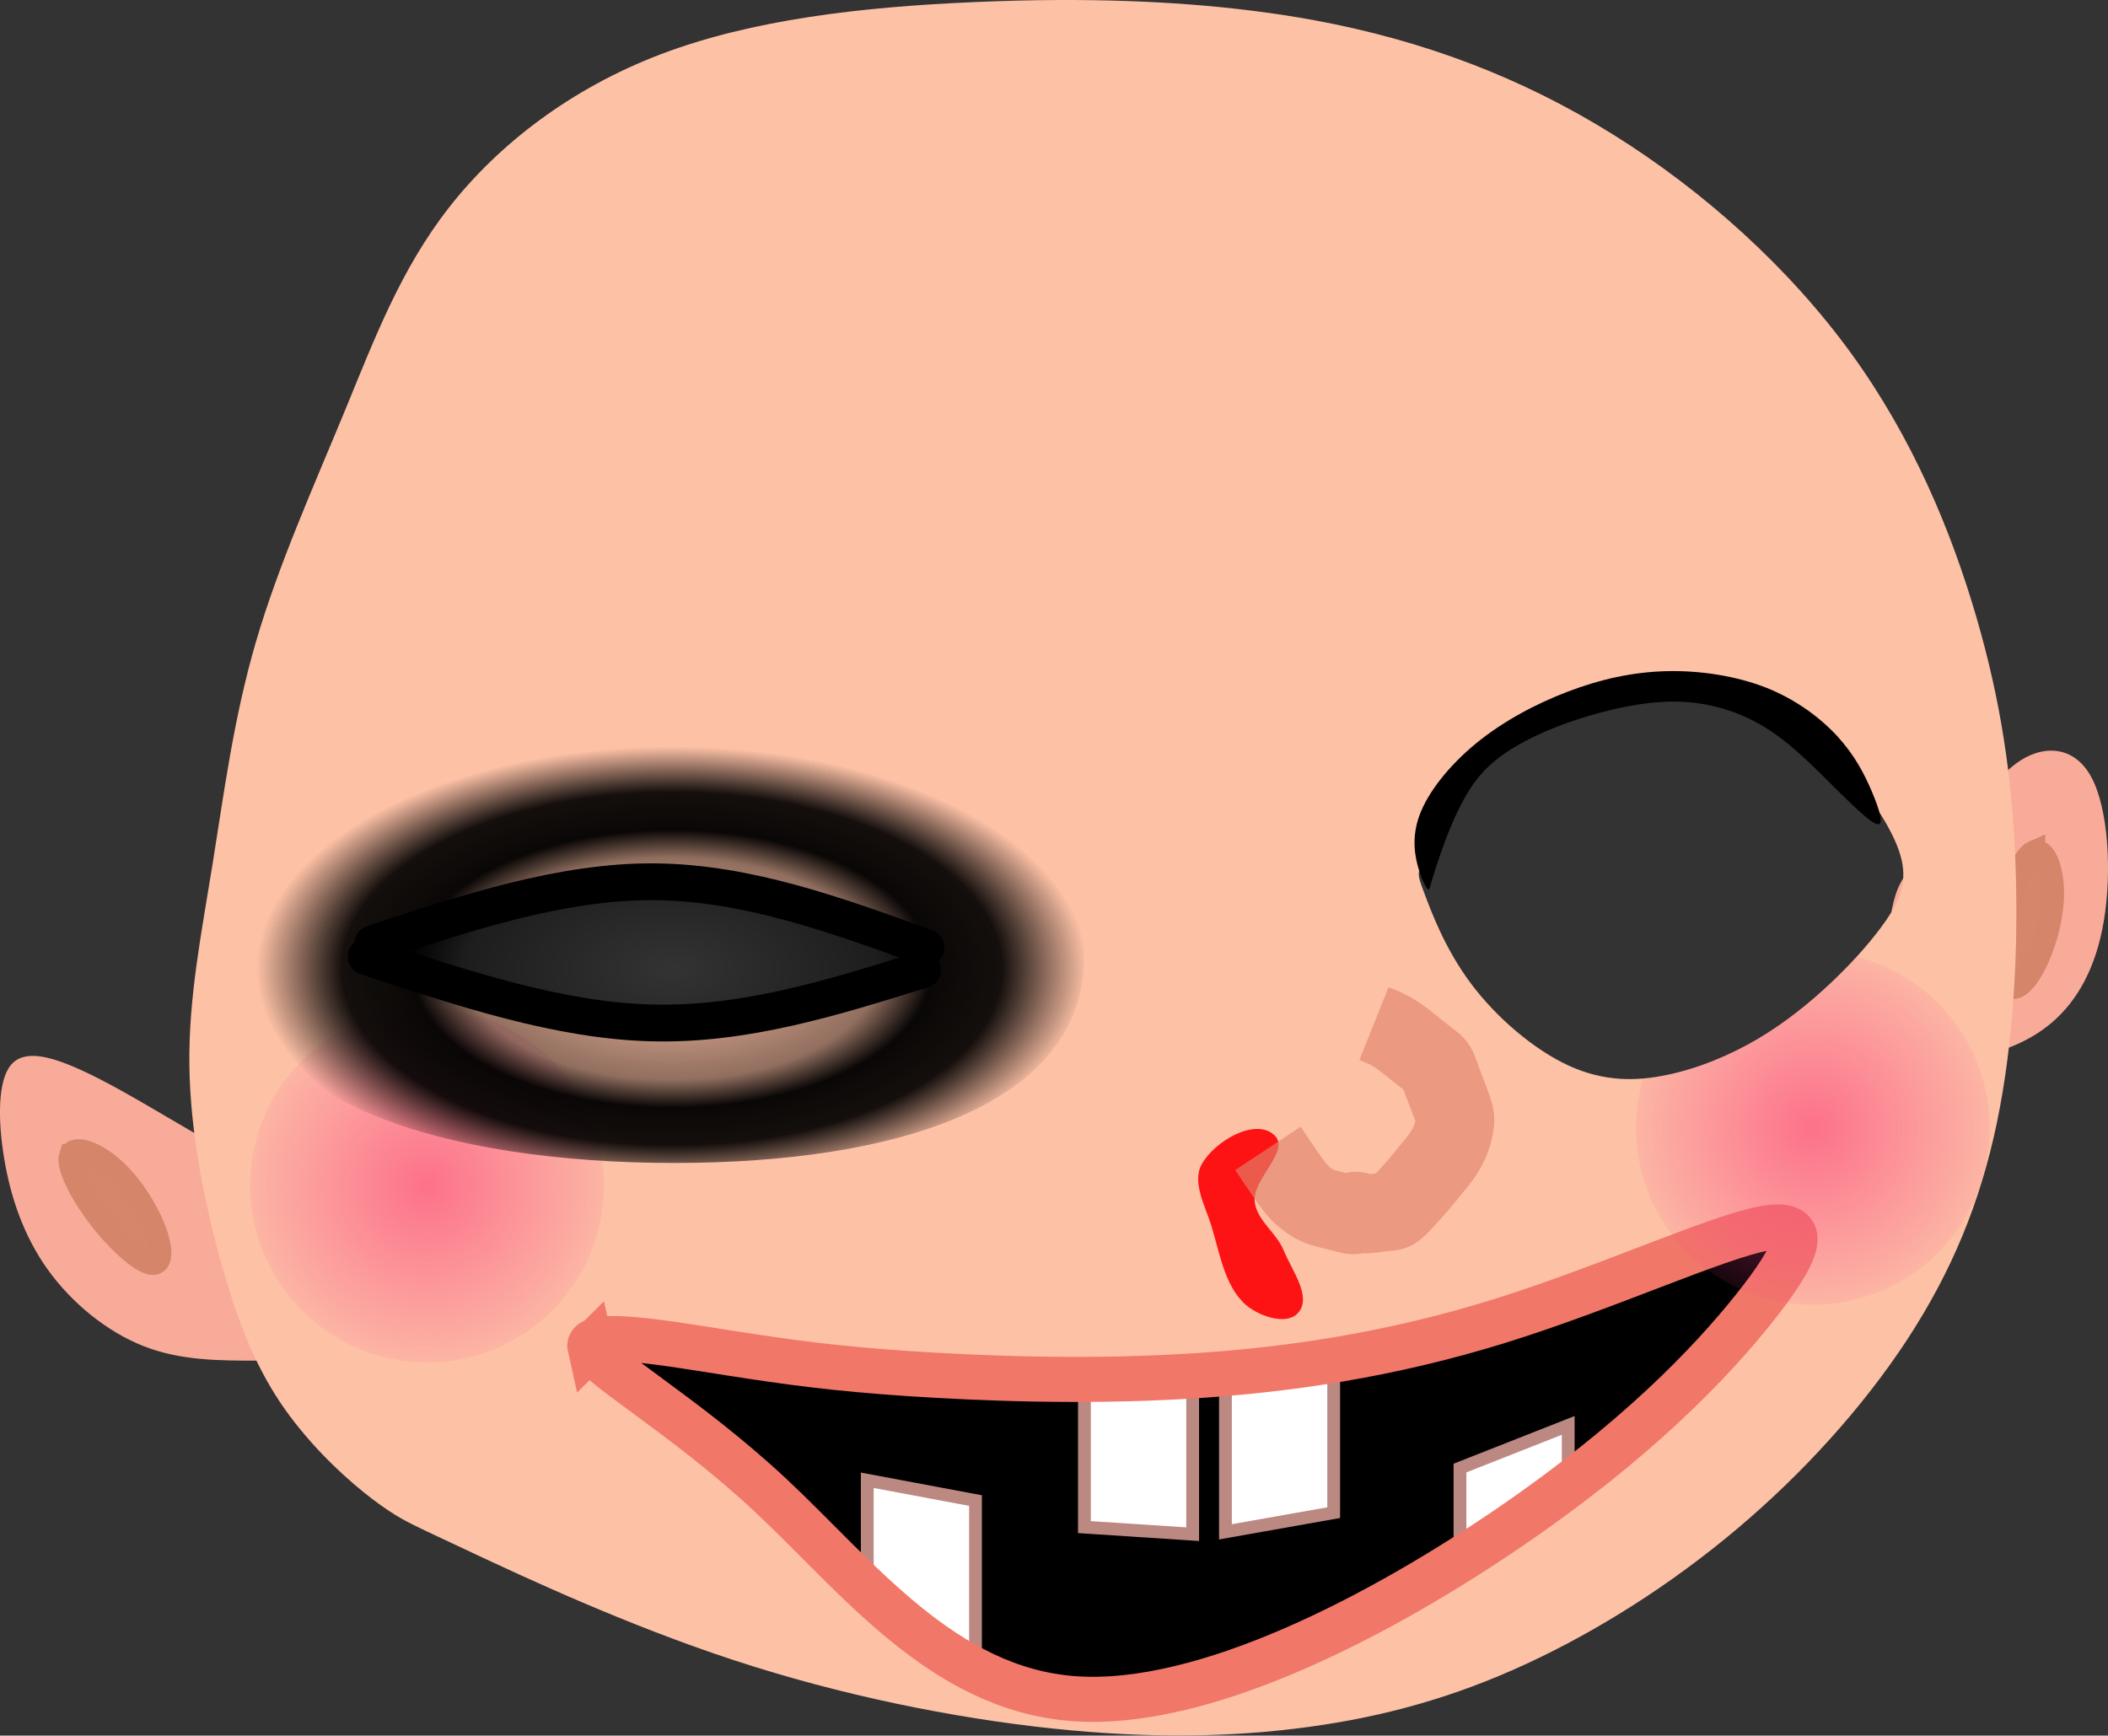 <?xml version="1.0" encoding="UTF-8" standalone="no"?>
<!-- Created with Inkscape (http://www.inkscape.org/) -->

<svg
   width="15.172mm"
   height="12.493mm"
   viewBox="0 0 15.172 12.493"
   version="1.1"
   id="svg1"
   xml:space="preserve"
   inkscape:version="1.3.2 (091e20ef0f, 2023-11-25)"
   sodipodi:docname="LR4Direction.svg"
   xmlns:inkscape="http://www.inkscape.org/namespaces/inkscape"
   xmlns:sodipodi="http://sodipodi.sourceforge.net/DTD/sodipodi-0.dtd"
   xmlns:xlink="http://www.w3.org/1999/xlink"
   xmlns="http://www.w3.org/2000/svg"
   xmlns:svg="http://www.w3.org/2000/svg"><rect x="0" y="0" width="15.172" height="12.493" fill="#333333" stroke="none"/><sodipodi:namedview
     id="namedview1"
     pagecolor="#505050"
     bordercolor="#eeeeee"
     borderopacity="1"
     inkscape:showpageshadow="0"
     inkscape:pageopacity="0"
     inkscape:pagecheckerboard="0"
     inkscape:deskcolor="#d1d1d1"
     inkscape:document-units="mm"
     inkscape:zoom="0.7071068"
     inkscape:cx="222.03152"
     inkscape:cy="558.61434"
     inkscape:window-width="1366"
     inkscape:window-height="706"
     inkscape:window-x="-8"
     inkscape:window-y="-8"
     inkscape:window-maximized="1"
     inkscape:current-layer="layer2"
     showgrid="false" /><defs
     id="defs1"><inkscape:path-effect
       effect="bspline"
       id="path-effect305"
       is_visible="true"
       lpeversion="1.3"
       weight="33.333"
       steps="2"
       helper_size="0"
       apply_no_weight="true"
       apply_with_weight="true"
       only_selected="false"
       uniform="false" /><inkscape:path-effect
       effect="bspline"
       id="path-effect303"
       is_visible="true"
       lpeversion="1.3"
       weight="33.333"
       steps="2"
       helper_size="0"
       apply_no_weight="true"
       apply_with_weight="true"
       only_selected="false"
       uniform="false" /><inkscape:path-effect
       effect="bspline"
       id="path-effect301"
       is_visible="true"
       lpeversion="1.3"
       weight="33.333"
       steps="2"
       helper_size="0"
       apply_no_weight="true"
       apply_with_weight="true"
       only_selected="false"
       uniform="false" /><inkscape:path-effect
       effect="bspline"
       id="path-effect299"
       is_visible="true"
       lpeversion="1.3"
       weight="33.333"
       steps="2"
       helper_size="0"
       apply_no_weight="true"
       apply_with_weight="true"
       only_selected="false"
       uniform="false" /><inkscape:path-effect
       effect="bspline"
       id="path-effect297"
       is_visible="true"
       lpeversion="1.3"
       weight="33.333"
       steps="2"
       helper_size="0"
       apply_no_weight="true"
       apply_with_weight="true"
       only_selected="false"
       uniform="false" /><inkscape:path-effect
       effect="bspline"
       id="path-effect291"
       is_visible="true"
       lpeversion="1.3"
       weight="33.333"
       steps="2"
       helper_size="0"
       apply_no_weight="true"
       apply_with_weight="true"
       only_selected="false"
       uniform="false" /><inkscape:path-effect
       effect="bspline"
       id="path-effect285"
       is_visible="true"
       lpeversion="1.3"
       weight="33.333"
       steps="2"
       helper_size="0"
       apply_no_weight="true"
       apply_with_weight="true"
       only_selected="false"
       uniform="false" /><inkscape:path-effect
       effect="bspline"
       id="path-effect283"
       is_visible="true"
       lpeversion="1.3"
       weight="33.333"
       steps="2"
       helper_size="0"
       apply_no_weight="true"
       apply_with_weight="true"
       only_selected="false"
       uniform="false" /><inkscape:path-effect
       effect="bspline"
       id="path-effect279"
       is_visible="true"
       lpeversion="1.3"
       weight="33.333"
       steps="2"
       helper_size="0"
       apply_no_weight="true"
       apply_with_weight="true"
       only_selected="false"
       uniform="false" /><linearGradient
       id="linearGradient49"
       inkscape:collect="always"><stop
         style="stop-color:#000000;stop-opacity:0;"
         offset="0"
         id="stop50" /><stop
         style="stop-color:#000000;stop-opacity:0.429;"
         offset="0.5"
         id="stop185" /><stop
         style="stop-color:#000000;stop-opacity:0.963;"
         offset="0.625"
         id="stop187" /><stop
         style="stop-color:#000000;stop-opacity:0.92;"
         offset="0.794"
         id="stop186" /><stop
         style="stop-color:#000000;stop-opacity:0;"
         offset="1"
         id="stop49" /></linearGradient><linearGradient
       id="linearGradient21"
       inkscape:collect="always"><stop
         style="stop-color:#fd4878;stop-opacity:1;"
         offset="0"
         id="stop21" /><stop
         style="stop-color:#f8438c;stop-opacity:0.148;"
         offset="1"
         id="stop22" /></linearGradient><radialGradient
       inkscape:collect="always"
       xlink:href="#linearGradient49"
       id="radialGradient305"
       gradientUnits="userSpaceOnUse"
       gradientTransform="matrix(1.182,0,0,0.633,20.31,87.292)"
       cx="116.226"
       cy="156.053"
       fx="116.226"
       fy="156.053"
       r="2.526" /><radialGradient
       inkscape:collect="always"
       xlink:href="#linearGradient21"
       id="radialGradient306"
       gradientUnits="userSpaceOnUse"
       gradientTransform="translate(53.857,34.433)"
       cx="102.069"
       cy="153.202"
       fx="102.069"
       fy="153.202"
       r="1.273" /><radialGradient
       inkscape:collect="always"
       xlink:href="#linearGradient21"
       id="radialGradient307"
       gradientUnits="userSpaceOnUse"
       gradientTransform="translate(63.831,34.017)"
       cx="102.069"
       cy="153.202"
       fx="102.069"
       fy="153.202"
       r="1.273" /></defs><g
     inkscape:groupmode="layer"
     id="layer2"
     inkscape:label="Layer 2"
     transform="translate(-59.528,-156.771)"><g
       id="g309"
       transform="translate(-93.324,-22.33)"
       inkscape:export-filename="..\Binary\Data\Sprites\LittleRedFaceBroken.svg"
       inkscape:export-xdpi="96"
       inkscape:export-ydpi="96"><path
         style="fill:#f9ab99;fill-opacity:1;fill-rule:evenodd;stroke:none;stroke-width:0.265px;stroke-linecap:butt;stroke-linejoin:miter;stroke-opacity:1"
         d="m 79.447,146.53 c -0.254,-0.289 -0.577,-0.473 -0.854,-0.635 -0.277,-0.162 -0.508,-0.3 -0.716,-0.392 -0.208,-0.092 -0.393,-0.139 -0.485,-0.023 -0.092,0.115 -0.092,0.393 -0.046,0.67 0.046,0.277 0.139,0.554 0.312,0.797 0.173,0.242 0.427,0.45 0.693,0.554 0.266,0.104 0.543,0.104 0.831,0.104 0.289,0 0.589,0 0.646,-0.196 0.058,-0.196 -0.127,-0.589 -0.381,-0.877 z"
         id="path254"
         inkscape:path-effect="#path-effect279"
         inkscape:original-d="m 79.515929,146.42567 c -0.323236,-0.1847 -0.646472,-0.36941 -0.969706,-0.55411 -0.230888,-0.13854 -0.461766,-0.27706 -0.692647,-0.41559 -0.184711,-0.0462 -0.369414,-0.0924 -0.554119,-0.13853 0,0.27706 0,0.55412 0,0.83118 0.09235,0.27706 0.184705,0.55411 0.277058,0.83117 0.253976,0.2078 0.507942,0.41559 0.761913,0.62338 0.277066,0 0.554119,0 0.831178,0 0.300154,0 0.600294,0 0.90044,0 -0.184708,-0.3925 -0.369411,-0.785 -0.554117,-1.1775 z"
         transform="translate(75.536,41.29)" /><path
         style="fill:#f9ab99;fill-opacity:1;fill-rule:evenodd;stroke:none;stroke-width:0.265px;stroke-linecap:butt;stroke-linejoin:miter;stroke-opacity:1"
         d="m 91.845,144.071 c 0.069,-0.139 0.208,-0.416 0.393,-0.554 0.185,-0.139 0.416,-0.139 0.543,0.092 0.127,0.231 0.15,0.693 0.092,1.039 -0.058,0.346 -0.196,0.577 -0.369,0.727 -0.173,0.15 -0.381,0.219 -0.589,0.266 -0.208,0.046 -0.416,0.069 -0.519,-0.173 -0.104,-0.242 -0.104,-0.75 -0.023,-1.004 0.081,-0.254 0.242,-0.254 0.323,-0.254 0.081,0 0.081,-3e-5 0.15,-0.139 z"
         id="path256"
         inkscape:path-effect="#path-effect283"
         inkscape:original-d="m 91.775789,144.2092 c 0.138531,-0.27706 0.277059,-0.55411 0.415589,-0.83117 0.230886,0 0.461765,0 0.692648,0 0.0231,0.46177 0.04617,0.92352 0.06926,1.38529 -0.138533,0.23089 -0.277061,0.46177 -0.415589,0.69265 -0.207798,0.0693 -0.415589,0.13853 -0.623382,0.20779 -0.207798,0.0231 -0.415589,0.0462 -0.623385,0.0693 0,-0.50796 0,-1.01589 0,-1.52383 0.161621,0 0.323236,0 0.484854,0 z"
         transform="translate(75.121,41.082)" /><path
         style="fill:#d6866b;fill-opacity:1;fill-rule:evenodd;stroke:#d5856a;stroke-width:0.165;stroke-linecap:butt;stroke-linejoin:miter;stroke-dasharray:none;stroke-opacity:1"
         d="m 101.8,144.753 c 0.025,-0.073 0.171,-0.025 0.302,0.09 0.131,0.114 0.245,0.294 0.302,0.441 0.057,0.147 0.057,0.261 -0.025,0.245 -0.082,-0.016 -0.245,-0.163 -0.375,-0.335 -0.131,-0.171 -0.229,-0.367 -0.204,-0.441 z"
         id="path257"
         inkscape:path-effect="#path-effect285"
         inkscape:original-d="m 101.67744,144.63077 c 0.14693,0.049 0.29386,0.0979 0.4408,0.14693 0.11428,0.17959 0.22856,0.35917 0.34284,0.53876 0,0.11428 0,0.22856 0,0.34284 -0.16326,-0.14694 -0.32652,-0.29387 -0.48978,-0.4408 -0.0979,-0.19591 -0.19591,-0.39182 -0.29386,-0.58773 z"
         transform="rotate(47.886,89.064,238.961)" /><path
         id="path258"
         style="fill:#fdc1a6;fill-opacity:1;fill-rule:evenodd;stroke:none;stroke-width:0.265px;stroke-linecap:butt;stroke-linejoin:miter;stroke-opacity:1"
         d="m 105.59,137.257 c -0.208,4.5e-4 -0.415,0.006 -0.62,0.015 -0.82,0.035 -1.604,0.127 -2.257,0.375 -0.652,0.248 -1.172,0.652 -1.524,1.102 -0.352,0.45 -0.537,0.946 -0.756,1.477 -0.219,0.531 -0.473,1.097 -0.635,1.651 -0.162,0.554 -0.231,1.097 -0.312,1.599 -0.081,0.502 -0.173,0.964 -0.167,1.449 0.006,0.485 0.11,0.993 0.225,1.408 0.115,0.416 0.242,0.739 0.427,1.016 0.185,0.277 0.427,0.508 0.606,0.652 0.179,0.144 0.294,0.202 0.352,0.231 0.058,0.029 0.058,0.029 0.427,0.202 0.369,0.173 1.108,0.519 1.882,0.773 0.773,0.254 1.581,0.416 2.286,0.491 0.704,0.075 1.305,0.064 1.853,-0.011 0.548,-0.075 1.045,-0.214 1.559,-0.451 0.514,-0.237 1.044,-0.571 1.523,-0.975 0.479,-0.404 0.906,-0.877 1.224,-1.362 0.317,-0.485 0.525,-0.981 0.646,-1.564 0.121,-0.583 0.156,-1.253 0.133,-1.864 -0.023,-0.612 -0.104,-1.166 -0.283,-1.778 -0.179,-0.612 -0.456,-1.282 -0.9,-1.893 -0.444,-0.612 -1.057,-1.166 -1.715,-1.576 -0.658,-0.41 -1.362,-0.675 -2.141,-0.82 -0.584,-0.108 -1.211,-0.149 -1.833,-0.147 z m 4.337,4.919 c 0.093,-0.002 0.185,0.004 0.279,0.019 0.248,0.04 0.502,0.145 0.693,0.269 0.191,0.125 0.318,0.27 0.451,0.449 0.133,0.179 0.271,0.391 0.299,0.567 0.029,0.176 -0.052,0.314 -0.153,0.45 -0.101,0.136 -0.221,0.268 -0.367,0.406 -0.146,0.137 -0.319,0.279 -0.518,0.397 -0.2,0.118 -0.426,0.213 -0.655,0.261 -0.229,0.048 -0.46,0.048 -0.71,-0.067 -0.25,-0.115 -0.52,-0.345 -0.705,-0.593 -0.185,-0.248 -0.284,-0.515 -0.334,-0.649 -0.05,-0.133 -0.05,-0.133 -0.015,-0.226 0.035,-0.092 0.104,-0.277 0.179,-0.438 0.075,-0.162 0.156,-0.3 0.341,-0.433 0.185,-0.133 0.473,-0.26 0.739,-0.335 0.166,-0.047 0.323,-0.073 0.477,-0.077 z m -7.246,1.47 c 0.244,-0.001 0.473,0.02 0.686,0.059 0.284,0.052 0.541,0.136 0.75,0.218 0.209,0.082 0.371,0.163 0.385,0.239 0.014,0.076 -0.118,0.149 -0.297,0.211 -0.179,0.062 -0.404,0.114 -0.675,0.159 -0.271,0.045 -0.588,0.082 -0.928,0.065 -0.339,-0.017 -0.7,-0.09 -1.005,-0.16 -0.304,-0.07 -0.553,-0.137 -0.712,-0.19 -0.159,-0.053 -0.23,-0.09 -0.242,-0.126 -0.012,-0.035 0.034,-0.068 0.085,-0.095 0.051,-0.027 0.107,-0.047 0.213,-0.083 0.106,-0.036 0.262,-0.088 0.523,-0.146 0.261,-0.058 0.628,-0.122 0.967,-0.143 0.085,-0.005 0.168,-0.008 0.249,-0.008 z"
         transform="translate(54.896,41.844)" /><path
         style="fill:#fd1313;fill-opacity:1;fill-rule:evenodd;stroke:none;stroke-width:0.265px;stroke-linecap:butt;stroke-linejoin:miter;stroke-opacity:1"
         d="m 161.849,188.517 c -0.177,-0.125 -0.214,-0.381 -0.277,-0.589 -0.044,-0.145 -0.145,-0.318 -0.069,-0.45 0.092,-0.162 0.381,-0.333 0.519,-0.208 0.125,0.113 -0.161,0.318 -0.139,0.485 0.018,0.133 0.157,0.221 0.208,0.346 0.058,0.143 0.206,0.335 0.104,0.45 -0.077,0.087 -0.252,0.032 -0.346,-0.035 z"
         id="path260"
         sodipodi:nodetypes="ssssssss" /><g
         id="g266"
         transform="translate(-3.74,32.154)"><path
           style="fill:#000000;fill-opacity:1;fill-rule:evenodd;stroke:none;stroke-width:0.265px;stroke-linecap:butt;stroke-linejoin:miter;stroke-opacity:1"
           d="m 160.989,156.642 c 0,0 0.987,0.052 1.074,0.087 0.087,0.035 1.922,0.173 1.922,0.173 l 1.766,-0.035 1.351,-0.294 1.385,-0.45 0.935,-0.364 -0.017,0.381 -0.71,0.814 -1.195,1.022 -1.42,0.745 -0.987,0.346 -0.779,0.087 -0.831,-0.26 -1.056,-0.918 -0.658,-0.606 -0.641,-0.398 z"
           id="path261" /><path
           style="fill:#ffffff;fill-opacity:1;fill-rule:evenodd;stroke:#bc8982;stroke-width:0.092;stroke-linecap:butt;stroke-linejoin:miter;stroke-dasharray:none;stroke-opacity:1"
           d="m 162.834,157.602 v 0.74 l 0.779,0.518 v -1.112 z"
           id="path262"
           sodipodi:nodetypes="ccccc" /><path
           style="fill:#ffffff;fill-opacity:1;fill-rule:evenodd;stroke:#bc8982;stroke-width:0.092;stroke-linecap:butt;stroke-linejoin:miter;stroke-dasharray:none;stroke-opacity:1"
           d="m 164.397,156.925 v 1.014 l 0.779,0.051 v -1.096 z"
           id="path263"
           sodipodi:nodetypes="ccccc" /><path
           style="fill:#ffffff;fill-opacity:1;fill-rule:evenodd;stroke:#bc8982;stroke-width:0.092;stroke-linecap:butt;stroke-linejoin:miter;stroke-dasharray:none;stroke-opacity:1"
           d="m 165.412,156.783 v 1.19 l 0.779,-0.138 v -1.015 z"
           id="path264"
           sodipodi:nodetypes="ccccc" /><path
           style="fill:#ffffff;fill-opacity:1;fill-rule:evenodd;stroke:#bc8982;stroke-width:0.092;stroke-linecap:butt;stroke-linejoin:miter;stroke-dasharray:none;stroke-opacity:1"
           d="m 167.1,157.514 v 0.714 l 0.779,-0.582 v -0.439 z"
           id="path265"
           sodipodi:nodetypes="ccccc" /><path
           style="fill:none;fill-opacity:1;fill-rule:evenodd;stroke:#f17769;stroke-width:0.265px;stroke-linecap:butt;stroke-linejoin:miter;stroke-opacity:1"
           d="m 82.979,148.03 c 0.023,0.104 0.531,0.393 1.031,0.87 0.5,0.478 0.992,1.144 1.748,1.199 0.756,0.055 1.776,-0.502 2.5,-1.008 0.724,-0.506 1.151,-0.962 1.405,-1.288 0.254,-0.326 0.335,-0.522 0.058,-0.47 -0.277,0.052 -0.912,0.352 -1.53,0.548 -0.618,0.196 -1.218,0.289 -1.807,0.323 -0.589,0.035 -1.166,0.011 -1.582,-0.017 -0.416,-0.029 -0.67,-0.064 -1.027,-0.121 -0.358,-0.058 -0.82,-0.139 -0.797,-0.035 z"
           id="path266"
           inkscape:path-effect="#path-effect291"
           inkscape:original-d="m 82.494312,147.84561 c 0.507942,0.2886 1.015884,0.5772 1.523825,0.8658 0.492139,0.66644 0.984236,1.33282 1.476377,1.99926 1.020187,-0.55677 2.040293,-1.11349 3.060465,-1.67025 0.427141,-0.456 0.854265,-0.91199 1.281396,-1.36798 0.08081,-0.19626 0.161616,-0.3925 0.242427,-0.58875 -0.647068,0.27375 -1.273391,0.59284 -1.90478,0.90044 -0.600305,0.0924 -1.200589,0.18471 -1.800884,0.27706 -0.577218,-0.0231 -1.154411,-0.0462 -1.731618,-0.0693 -0.253974,-0.0346 -0.507937,-0.0693 -0.761912,-0.1039 -0.461802,-0.0808 -0.923531,-0.16159 -1.385296,-0.24238 z"
           transform="matrix(1.253,0,0,1.224,56.87,-24.547)"
           sodipodi:nodetypes="accccccccca" /></g><path
         id="circle267"
         style="opacity:0.657;fill:url(#radialGradient307);stroke:none;stroke-width:0.165;stroke-linecap:round;stroke-linejoin:round;stroke-dasharray:none;stroke-opacity:1"
         d="m 166.214,185.988 c -0.058,0.063 -0.12,0.127 -0.189,0.191 -0.146,0.137 -0.319,0.279 -0.518,0.397 -0.2,0.118 -0.426,0.213 -0.655,0.261 -0.058,0.012 -0.116,0.021 -0.174,0.026 a 1.273,1.273 0 0 0 -0.051,0.356 1.273,1.273 0 0 0 1.273,1.273 1.273,1.273 0 0 0 1.273,-1.273 1.273,1.273 0 0 0 -0.96,-1.231 z" /><path
         style="fill:#000000;fill-opacity:1;fill-rule:evenodd;stroke:none;stroke-width:0.165;stroke-linecap:butt;stroke-linejoin:miter;stroke-dasharray:none;stroke-opacity:1"
         d="m 80.855,144.348 c -0.012,-0.017 -0.035,-0.052 -0.061,-0.139 -0.026,-0.087 -0.055,-0.225 0.006,-0.39 0.061,-0.165 0.211,-0.355 0.404,-0.514 0.193,-0.159 0.43,-0.286 0.664,-0.375 0.234,-0.089 0.465,-0.141 0.71,-0.147 0.245,-0.006 0.505,0.035 0.722,0.121 0.216,0.087 0.39,0.219 0.511,0.352 0.121,0.133 0.19,0.266 0.245,0.395 0.055,0.13 0.095,0.257 0.029,0.231 -0.066,-0.026 -0.24,-0.205 -0.395,-0.358 -0.156,-0.153 -0.294,-0.28 -0.465,-0.372 -0.17,-0.092 -0.372,-0.15 -0.597,-0.15 -0.225,0 -0.473,0.058 -0.678,0.124 -0.205,0.066 -0.367,0.141 -0.491,0.219 -0.124,0.078 -0.211,0.159 -0.286,0.271 -0.075,0.113 -0.139,0.257 -0.188,0.387 -0.049,0.13 -0.084,0.245 -0.101,0.303 -0.017,0.058 -0.017,0.058 -0.029,0.04 z"
         id="path271"
         inkscape:path-effect="#path-effect297"
         inkscape:original-d="m 80.866593,144.36505 c -0.0231,-0.0346 -0.04618,-0.0693 -0.06927,-0.1039 -0.02886,-0.13853 -0.05772,-0.27706 -0.08658,-0.41559 0.150077,-0.19048 0.300149,-0.38095 0.450221,-0.57143 0.236661,-0.12699 0.47331,-0.25397 0.709964,-0.38096 0.230889,-0.052 0.461767,-0.10389 0.692647,-0.15584 0.25975,0.0404 0.519486,0.0808 0.77923,0.12121 0.173165,0.13276 0.346324,0.26552 0.519486,0.39827 0.06927,0.13276 0.138527,0.26552 0.207793,0.39828 0.0404,0.12698 0.08081,0.25397 0.121213,0.38095 -0.173164,-0.17894 -0.346323,-0.35787 -0.519485,-0.5368 -0.138533,-0.12699 -0.277059,-0.25397 -0.415589,-0.38096 -0.202025,-0.0577 -0.404043,-0.11544 -0.606065,-0.17316 -0.248206,0.0577 -0.496398,0.11544 -0.744596,0.17316 -0.161621,0.075 -0.323236,0.15008 -0.484854,0.22511 -0.08658,0.0808 -0.173162,0.16162 -0.259744,0.24243 -0.06349,0.1443 -0.126985,0.2886 -0.190477,0.43291 -0.03463,0.11544 -0.06927,0.23088 -0.103896,0.34632 z"
         transform="translate(82.269,41.149)" /><path
         style="fill:none;fill-rule:evenodd;stroke:#e2836a;stroke-width:0.565;stroke-linecap:butt;stroke-linejoin:miter;stroke-dasharray:none;stroke-opacity:0.634"
         d="m 87.551,145.179 c 0.115,0.046 0.146,0.058 0.316,0.197 0.17,0.139 0.112,0.056 0.194,0.267 0.082,0.211 0.082,0.212 0.065,0.293 -0.017,0.082 -0.054,0.147 -0.084,0.191 -0.03,0.044 -0.053,0.067 -0.098,0.123 -0.045,0.056 -0.081,0.102 -0.173,0.2 -0.092,0.098 -0.066,0.074 -0.185,0.09 -0.119,0.017 -0.126,0.009 -0.15,-0.007 -0.024,-0.016 -0.024,0.007 -0.025,0.018 -8.49e-4,0.011 -0.019,0.006 -0.089,-0.012 -0.07,-0.018 -0.112,-0.028 -0.157,-0.042 -0.045,-0.014 -0.121,-0.066 -0.17,-0.124 -0.049,-0.059 -0.125,-0.172 -0.207,-0.296"
         id="path272"
         inkscape:path-effect="#path-effect299"
         inkscape:original-d="m 87.55064,145.17891 c 0.11544,0.0462 0.145845,0.0583 0.346323,0.13853 0.139328,0.19804 0.08113,0.11532 0.240691,0.34212 0.0053,0.19458 0.0054,0.19562 0.008,0.2935 -0.03675,0.0652 -0.07346,0.13037 -0.1102,0.19556 -0.08637,-0.0402 -0.04617,0.0462 -0.06927,0.0693 -0.06765,0.0887 -0.103055,0.13509 -0.171068,0.22424 -0.115459,0.10707 -0.08943,0.0829 -0.23736,0.22011 -0.09081,-0.10424 -0.09712,-0.11149 -0.145704,-0.16726 0,0.0231 0,0.0462 0,0.0693 -0.0017,-5.1e-4 -0.02011,-0.006 -0.04057,-0.0123 -0.119252,-0.0288 -0.161856,-0.039 -0.236486,-0.057 -0.01432,-0.01 -0.09071,-0.0614 -0.126286,-0.0855 -0.06199,-0.093 -0.137802,-0.20682 -0.220054,-0.33027"
         transform="translate(75.19,41.29)"
         sodipodi:nodetypes="ccscccccccsccc" /><path
         style="fill:#d6866b;fill-opacity:1;fill-rule:evenodd;stroke:#d5856a;stroke-width:0.165;stroke-linecap:butt;stroke-linejoin:miter;stroke-dasharray:none;stroke-opacity:1"
         d="m 101.8,144.753 c 0.025,-0.073 0.171,-0.025 0.302,0.09 0.131,0.114 0.245,0.294 0.302,0.441 0.057,0.147 0.057,0.261 -0.025,0.245 -0.082,-0.016 -0.245,-0.163 -0.375,-0.335 -0.131,-0.171 -0.229,-0.367 -0.204,-0.441 z"
         id="path273"
         inkscape:path-effect="#path-effect301"
         inkscape:original-d="m 101.67744,144.63077 c 0.14693,0.049 0.29386,0.0979 0.4408,0.14693 0.11428,0.17959 0.22856,0.35917 0.34284,0.53876 0,0.11428 0,0.22856 0,0.34284 -0.16326,-0.14694 -0.32652,-0.29387 -0.48978,-0.4408 -0.0979,-0.19591 -0.19591,-0.39182 -0.29386,-0.58773 z"
         transform="translate(51.559,42.665)" /><path
         style="fill:#fdc1a6;fill-opacity:1;fill-rule:evenodd;stroke:none;stroke-width:0.265px;stroke-linecap:butt;stroke-linejoin:miter;stroke-opacity:1"
         d="m 159.887,186.09 -0.49,0.025 -0.89,0.298 -0.956,0.063 -0.866,-0.104 -0.727,-0.173 -0.528,-0.234 0.009,0.312 0.329,0.113 0.329,0.303 0.364,0.286 0.45,0.225 0.381,0.095 0.511,0.095 1.619,-0.251 c 0,0 0.225,-0.606 0.26,-0.623 0.035,-0.017 0.206,-0.429 0.206,-0.429 z"
         id="path274"
         sodipodi:nodetypes="cccccccccccccccscc" /><circle
         style="opacity:0.657;fill:url(#radialGradient306);stroke:none;stroke-width:0.165;stroke-linecap:round;stroke-linejoin:round;stroke-dasharray:none;stroke-opacity:1"
         id="circle275"
         cx="155.926"
         cy="187.635"
         r="1.273" /><path
         style="fill:none;fill-rule:evenodd;stroke:#000000;stroke-width:0.265px;stroke-linecap:round;stroke-linejoin:miter;stroke-opacity:1"
         d="m 120.008,192.874 c 0.698,0.231 1.395,0.463 2.063,0.478 0.667,0.016 1.304,-0.184 1.942,-0.383"
         id="path275"
         inkscape:path-effect="#path-effect303"
         inkscape:original-d="m 120.00816,192.87368 c 0.69765,0.23128 1.39529,0.46255 2.09293,0.69383 0.63712,-0.19962 1.27423,-0.39923 1.91136,-0.59885"
         sodipodi:nodetypes="ccc"
         transform="translate(35.479,-6.888)" /><path
         style="fill:#fdc1a6;fill-opacity:1;fill-rule:evenodd;stroke:none;stroke-width:0.265px;stroke-linecap:butt;stroke-linejoin:miter;stroke-opacity:1"
         d="m 155.332,185.625 0.833,-1.224 1.886,-0.269 1.616,0.661 0.269,1.224 -0.958,-0.314 -1.01,-0.272 -0.857,0.03 -0.817,0.121 -0.766,0.239 z"
         id="path276"
         sodipodi:nodetypes="ccccccccccc" /><path
         id="path277"
         style="fill:url(#radialGradient305);stroke-width:0.069;stroke-linecap:round;stroke-linejoin:round;paint-order:stroke fill markers"
         d="m 160.653,185.997 c 0,1.044 -1.32,1.475 -2.948,1.475 -1.628,0 -3.121,-0.431 -3.121,-1.475 0,-1.044 1.493,-1.636 3.121,-1.636 1.628,0 2.948,0.593 2.948,1.636 z"
         sodipodi:nodetypes="sssss" /><path
         style="fill:none;fill-rule:evenodd;stroke:#000000;stroke-width:0.265px;stroke-linecap:round;stroke-linejoin:miter;stroke-opacity:1"
         d="m 120.057,192.849 c 0.681,0.225 1.363,0.45 2.026,0.445 0.663,-0.005 1.309,-0.239 1.954,-0.473"
         id="path278"
         inkscape:path-effect="#path-effect305"
         inkscape:original-d="m 120.05714,192.84919 c 0.68133,0.22501 1.36264,0.45002 2.04395,0.67503 0.64528,-0.23416 1.29056,-0.46832 1.93585,-0.70249"
         sodipodi:nodetypes="ccc"
         transform="matrix(1,0,0,-1,35.479,378.742)" /></g></g></svg>
